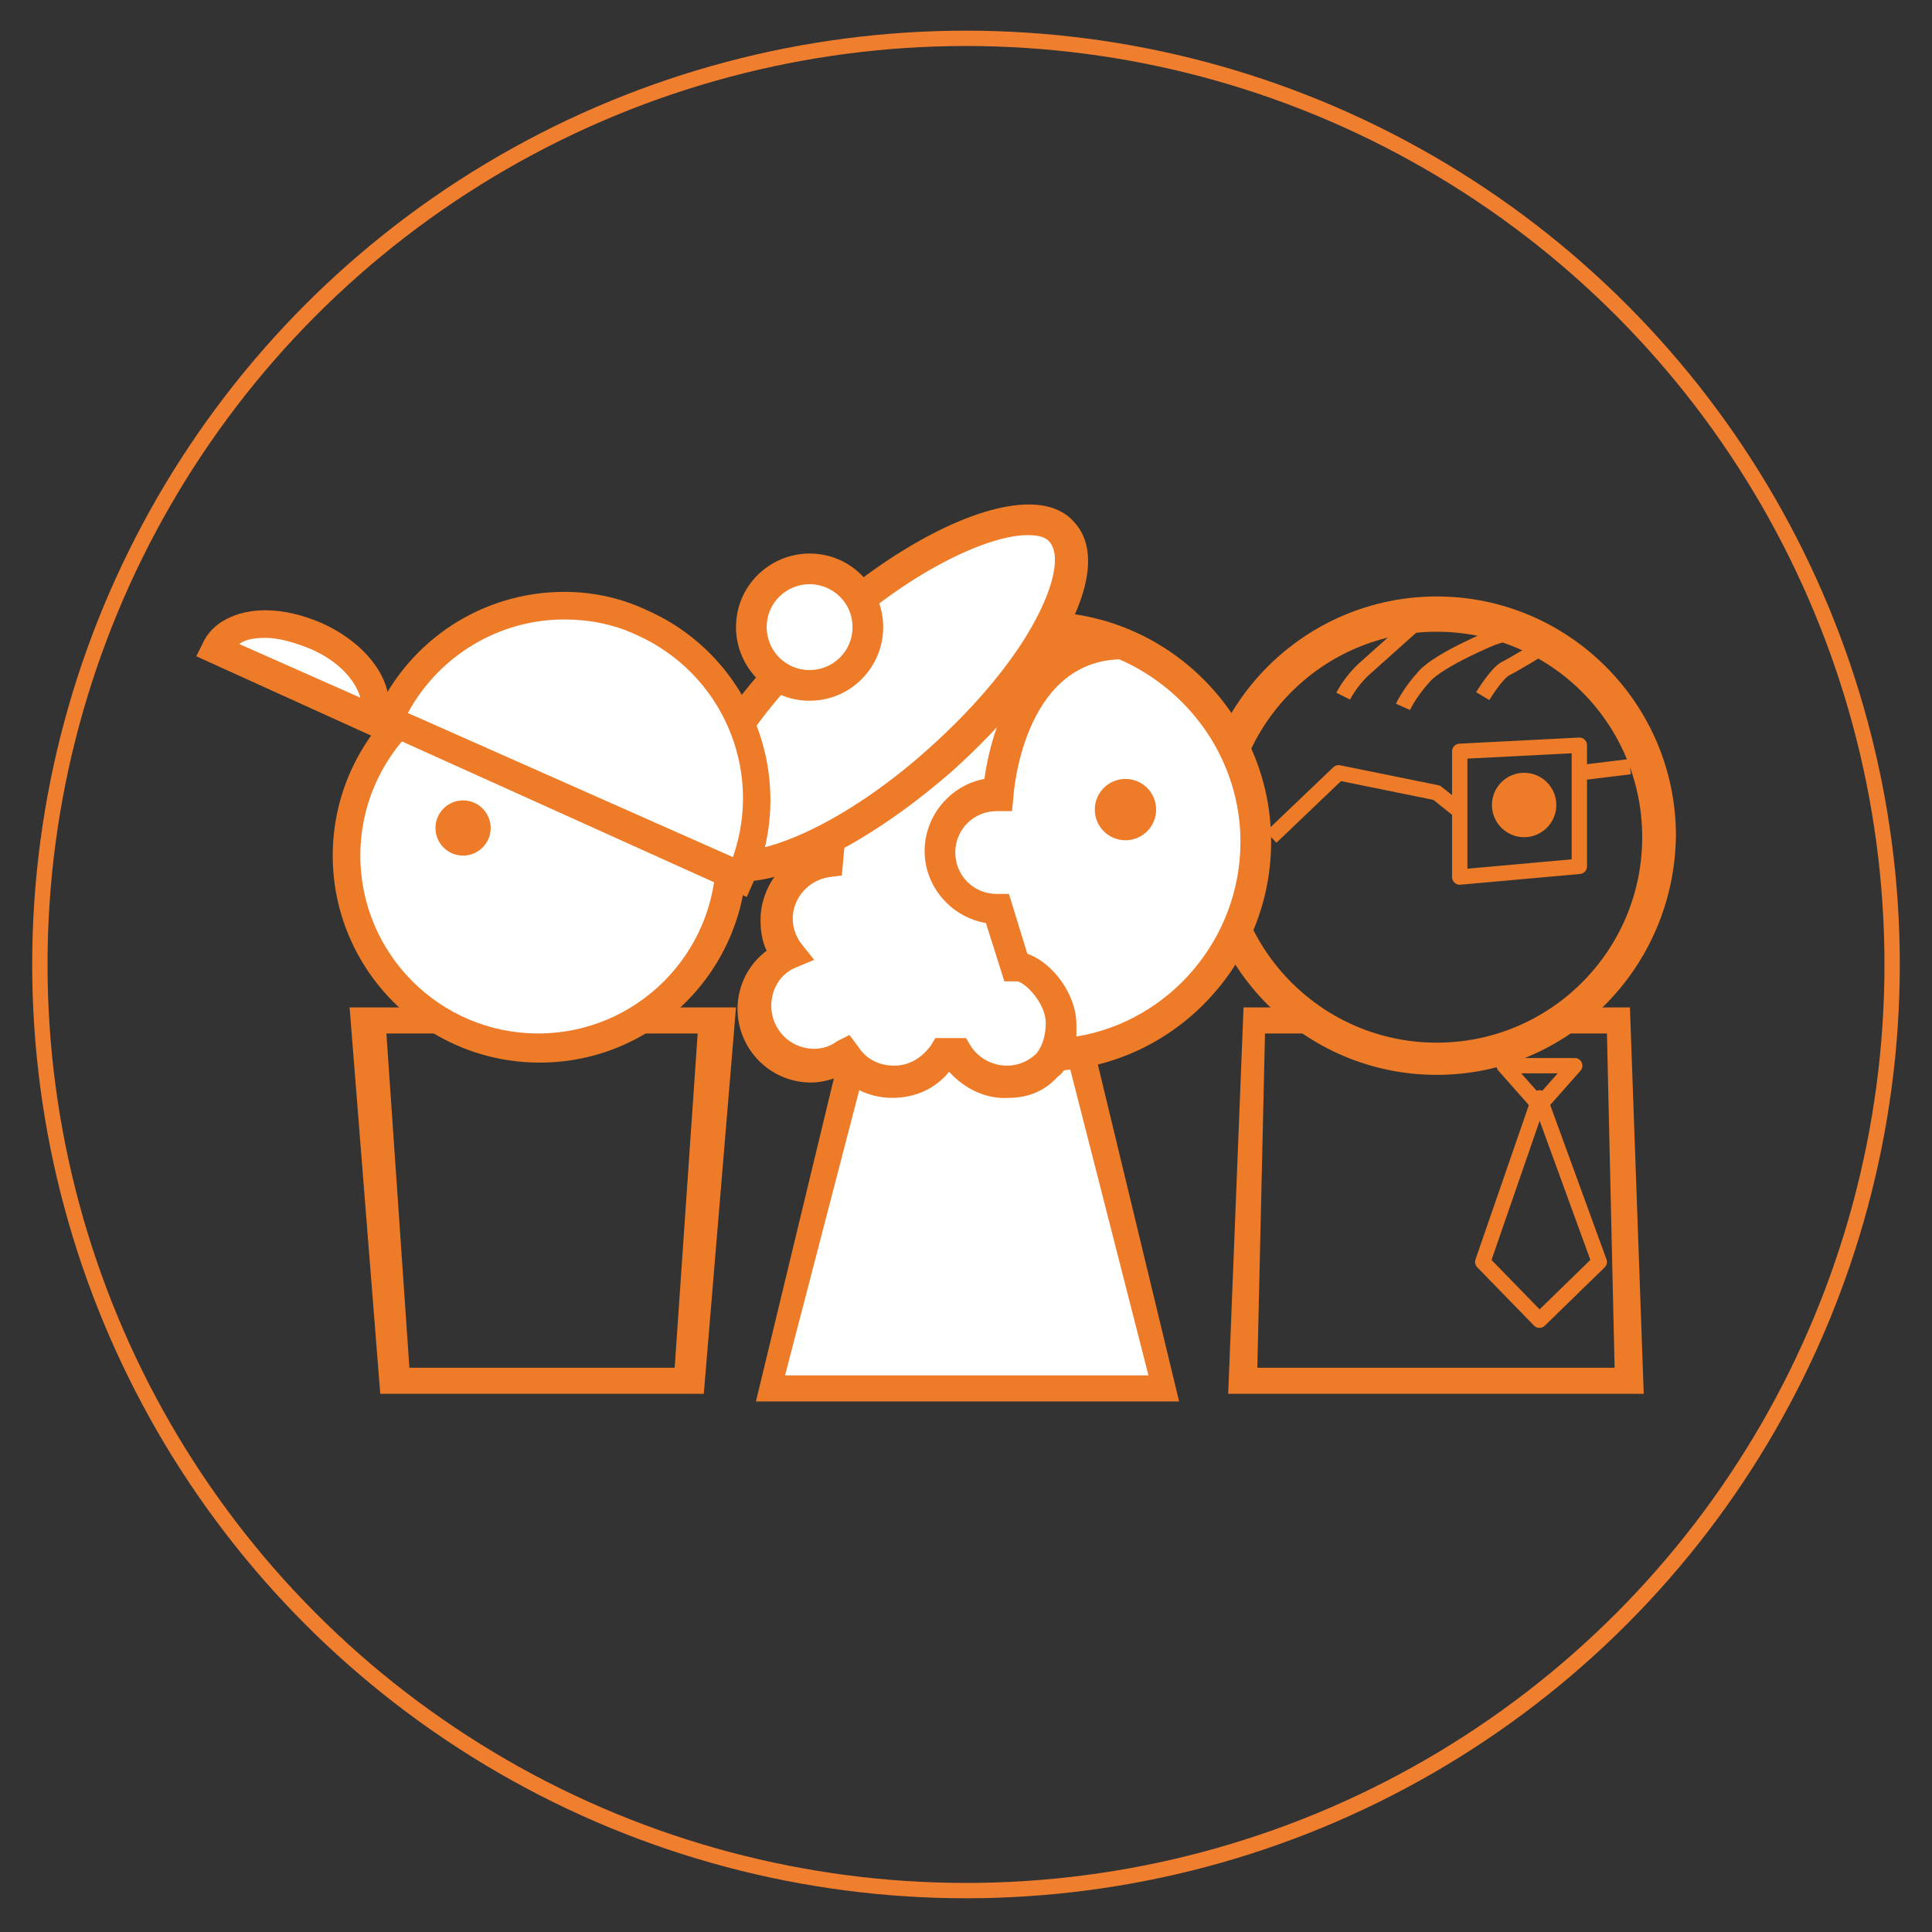 <?xml version="1.0" encoding="utf-8"?>
<!-- Generator: Adobe Illustrator 18.1.1, SVG Export Plug-In . SVG Version: 6.00 Build 0)  -->
<!DOCTYPE svg PUBLIC "-//W3C//DTD SVG 1.1//EN" "http://www.w3.org/Graphics/SVG/1.1/DTD/svg11.dtd">
<svg version="1.1" id="Layer_1" xmlns="http://www.w3.org/2000/svg" xmlns:xlink="http://www.w3.org/1999/xlink" x="0px" y="0px"
	 viewBox="537.3 323 126 126" enable-background="new 537.3 323 126 126" xml:space="preserve">
<rect x="537.3" y="323" width="126" height="126" fill="#333333" stroke="none"/>
<circle fill="none" stroke="#F07E2F" stroke-miterlimit="10" cx="600.3" cy="385.9" r="60.4"/>
<g>
	<polygon fill="#FFFFFF" points="613.2,413.6 587.5,413.6 593.5,389.6 607.2,389.6 	"/>
	<path fill="#ED7B27" d="M614.2,414.4h-27.6l6.2-25.7h15.2L614.2,414.4z M588.5,412.7h23.7l-5.7-22.3h-12.2L588.5,412.7z"/>
</g>
<g>
	<path fill="#ED7B27" d="M643.6,388.7h-4.4c-0.7,0.6-1.4,1.2-2.3,1.7h5.2l0.5,21.8h-23.3l0.5-21.8h5c-0.8-0.5-1.6-1-2.3-1.7h-4.1
		l-1,25.2h27.1L643.6,388.7z"/>
</g>
<g>
	<path fill="#ED7B27" d="M585.3,388.7h-4.4c-0.7,0.6-1.4,1.2-2.3,1.7h4.2l-1.5,21.8h-17.3l-1.5-21.8h4c-0.8-0.5-1.6-1-2.3-1.7h-4.1
		l2,25.2h21.1L585.3,388.7z"/>
</g>
<g>
	<path fill="#ED7B27" d="M631,393.1c-8.6,0-15.6-7-15.6-15.6c0-8.6,7-15.6,15.6-15.6c8.6,0,15.6,7,15.6,15.6
		C646.5,386.1,639.6,393.1,631,393.1z M631,364.2c-7.4,0-13.4,6-13.4,13.4c0,7.4,6,13.4,13.4,13.4c7.4,0,13.4-6,13.4-13.4
		C644.4,370.2,638.4,364.2,631,364.2z"/>
	<circle fill="#ED7B27" cx="636.7" cy="375.5" r="2.1"/>
</g>
<g>
	<g>
		<circle fill="#FFFFFF" cx="605.3" cy="377.8" r="13.8"/>
		<g>
			<path fill="#FFFFFF" d="M619.2,377.9c0-7.7-6.2-13.9-13.9-13.9c-7.7,0-13.9,5.3-13.9,13.9l-0.1,1.4c-1.9,0.2-3.3,1.8-3.3,3.8
				c0,0.9,0.3,1.7,0.8,2.3c-1.3,0.6-2.2,1.9-2.2,3.5c0,2.1,1.7,3.8,3.8,3.8c0.8,0,1.5-0.2,2.1-0.6c0.7,1,1.8,1.7,3.1,1.7
				c1.4,0,2.6-0.7,3.2-1.8h0.9c0.7,1.1,1.9,1.8,3.2,1.8c1.4,0,2.6-0.7,3.2-1.8C613.4,391.3,619.2,385.3,619.2,377.9z M603.1,393.6
				c2.1,0,3.4-1.7,3.4-3.8c0-1.7-1.7-3.7-3-3.7l0,0l-1.1-3.7c-2.1,0-3.8-1.7-3.8-3.8c0-2.1,1.7-3.8,3.8-3.8c0,0,0.5-9.9,8.1-9.9"/>
			<path fill="#ED7B27" d="M603.1,394.6L603.1,394.6c-1.5,0.1-2.9-0.6-3.9-1.7c-0.9,1.1-2.2,1.7-3.7,1.7c-1.3,0-2.5-0.5-3.4-1.4
				c-0.6,0.2-1.2,0.4-1.9,0.4c-2.7,0-4.8-2.2-4.8-4.8c0-1.5,0.7-2.9,1.9-3.8c-0.3-0.6-0.4-1.3-0.4-2c0-2.1,1.4-4,3.3-4.6l0-0.6
				c0-8.8,6.2-14.9,15-14.9c8.2,0,15,6.7,15,15c0,7.7-5.9,14.2-13.5,14.9c-0.1,0.1-0.2,0.3-0.4,0.4
				C605.5,394.1,604.4,394.6,603.1,394.6z M592.7,390.5l0.6,0.8c0.5,0.8,1.4,1.2,2.3,1.2c1,0,1.8-0.5,2.4-1.3l0.3-0.5h2l0.3,0.5
				c0.5,0.8,1.4,1.3,2.4,1.3c0.7,0,1.4-0.3,1.9-0.8c0.4-0.5,0.6-1.2,0.6-2c0-1.3-1.4-2.7-1.9-2.7h-0.8l-1.2-3.8
				c-2.3-0.4-4-2.4-4-4.7c0-2.3,1.7-4.3,3.9-4.7c0.4-2.9,1.7-6.9,4.9-8.9c-0.3,0-0.7,0-1.1,0c-7.6,0-12.9,5.3-12.9,12.9l0,0.1
				l-0.2,2.2l-0.8,0.1c-1.4,0.2-2.4,1.4-2.4,2.7c0,0.6,0.2,1.2,0.6,1.7l0.8,1l-1.2,0.5c-1,0.4-1.6,1.4-1.6,2.5
				c0,1.5,1.2,2.8,2.8,2.8c0.6,0,1.1-0.2,1.5-0.5L592.7,390.5z M604.3,385.2c1.7,0.6,3.2,2.7,3.2,4.6c0,0.3,0,0.5,0,0.8
				c6.1-1,10.7-6.4,10.7-12.7c0-5.3-3.3-9.9-7.9-11.9c-6.3,0.2-6.9,8.8-6.9,8.9l-0.1,1h-1c-1.5,0-2.7,1.2-2.7,2.7
				c0,1.5,1.2,2.7,2.7,2.7h0.8L604.3,385.2z"/>
		</g>
		<circle fill="#ED7B27" cx="610.7" cy="375.8" r="2"/>
	</g>
	<g>
		
			<ellipse transform="matrix(0.669 0.743 -0.743 0.669 470.375 -320.329)" fill="#FFFFFF" cx="595" cy="368.1" rx="5.7" ry="15.7"/>
		<path fill="#ED7B27" d="M585.6,380.5C585.6,380.5,585.6,380.5,585.6,380.5c-1.6,0-2.5-0.6-3-1.2c-0.9-1-1.6-3.1,0.6-7.2
			c1.5-2.9,4.1-6,7.3-8.9c5-4.5,10.4-7.3,13.9-7.3c1.6,0,2.5,0.6,3,1.2c0.9,1,1.6,3.1-0.6,7.2c-1.5,2.9-4.1,6-7.3,8.9
			C594.5,377.6,589.1,380.5,585.6,380.5z M604.3,357.9c-2.4,0-7.3,2.1-12.5,6.8c-3,2.7-5.5,5.7-6.9,8.4c-1.2,2.3-1.5,4.1-0.9,4.9
			c0.3,0.3,0.8,0.5,1.5,0.5c2.4,0,7.3-2.1,12.5-6.8c3-2.7,5.5-5.7,6.9-8.4c1.2-2.3,1.5-4.1,0.9-4.9C605.5,358,605,357.9,604.3,357.9
			z"/>
	</g>
	<g>
		<circle fill="#FFFFFF" cx="590.1" cy="363.9" r="3.8"/>
		<path fill="#ED7B27" d="M590.1,368.7c-2.7,0-4.8-2.2-4.8-4.8c0-2.7,2.2-4.8,4.8-4.8c2.7,0,4.8,2.2,4.8,4.8
			C594.9,366.5,592.8,368.7,590.1,368.7z M590.1,361.1c-1.5,0-2.8,1.2-2.8,2.8c0,1.5,1.2,2.8,2.8,2.8c1.5,0,2.8-1.2,2.8-2.8
			C592.9,362.3,591.6,361.1,590.1,361.1z"/>
	</g>
</g>
<polygon fill="none" stroke="#ED7B27" stroke-linejoin="round" stroke-miterlimit="10" points="635.4,392.5 640,392.5 637.7,395.1 
	"/>
<polygon fill="none" stroke="#ED7B27" stroke-linejoin="round" stroke-miterlimit="10" points="637.7,394.6 641.6,405.3 
	637.7,409.1 634,405.3 "/>
<polygon fill="none" stroke="#ED7B27" stroke-linejoin="round" stroke-miterlimit="10" points="632.5,372 640.3,371.6 640.3,379.5 
	632.5,380.2 632.5,375.9 "/>
<polyline fill="none" stroke="#ED7B27" stroke-linejoin="round" stroke-miterlimit="10" points="620.2,377.6 624.6,373.4 631,374.7 
	632.5,375.9 "/>
<line fill="none" stroke="#ED7B27" stroke-linejoin="round" stroke-miterlimit="10" x1="640.3" y1="373.4" x2="643.6" y2="373"/>
<path fill="none" stroke="#ED7B27" stroke-linejoin="round" stroke-miterlimit="10" d="M628.8,369.1c0,0,0.4-0.9,1.4-2
	s4.4-2.5,4.4-2.5l1.5-0.5"/>
<path fill="none" stroke="#ED7B27" stroke-linejoin="round" stroke-miterlimit="10" d="M624.9,368.4c0,0,0.5-1,1.4-1.8
	s3.8-3.4,3.8-3.4"/>
<path fill="none" stroke="#ED7B27" stroke-linejoin="round" stroke-miterlimit="10" d="M634,368.4c0,0,0.9-1.5,1.5-1.8
	c0.6-0.3,2.4-1.4,2.4-1.4"/>
<g>
	<circle fill="#FFFFFF" cx="572.5" cy="378.8" r="12.6"/>
	<path fill="#ED7B27" d="M559,378.8c0-7.4,6-13.5,13.5-13.5c7.4,0,13.5,6,13.5,13.5c0,7.4-6,13.5-13.5,13.5
		C565,392.3,559,386.2,559,378.8z M560.8,378.8c0,6.4,5.2,11.6,11.6,11.6c6.4,0,11.6-5.2,11.6-11.6c0-6.4-5.2-11.6-11.6-11.6
		C566,367.2,560.8,372.4,560.8,378.8z"/>
	<circle fill="#ED7B27" cx="567.5" cy="377" r="1.8"/>
	<g>
		<g>
			<path fill="#FFFFFF" d="M579.1,363.5c6.3,2.8,9.2,10.2,6.4,16.5l-23-10.1C565.4,363.6,572.8,360.7,579.1,363.5z"/>
			<path fill="#ED7B27" d="M561.4,370.4l0.4-0.8c2.2-4.9,7-8,12.3-8c1.9,0,3.7,0.4,5.4,1.2c6.8,3,9.9,11,6.9,17.8l-0.4,0.9
				L561.4,370.4z M563.9,369.5l21.2,9.4c2-5.7-0.7-12-6.3-14.5c-1.5-0.7-3.1-1-4.7-1C569.8,363.4,565.9,365.8,563.9,369.5z"/>
		</g>
		<g>
			<path fill="#FFFFFF" d="M557.9,364.4c2.8,1.3,4.5,3.7,3.7,5.4l-10.3-4.5C552.1,363.5,555,363.1,557.9,364.4z"/>
			<path fill="#ED7B27" d="M550.1,365.8l0.4-0.8c0.6-1.4,2.2-2.2,4.1-2.2c1.2,0,2.4,0.3,3.6,0.8c3.4,1.5,5.2,4.4,4.2,6.7l-0.4,0.9
				L550.1,365.8z M552.9,365l7.9,3.5c-0.3-1.1-1.4-2.4-3.3-3.2c-1-0.4-2-0.7-2.9-0.7C553.9,364.6,553.3,364.7,552.9,365z"/>
		</g>
	</g>
</g>
</svg>
